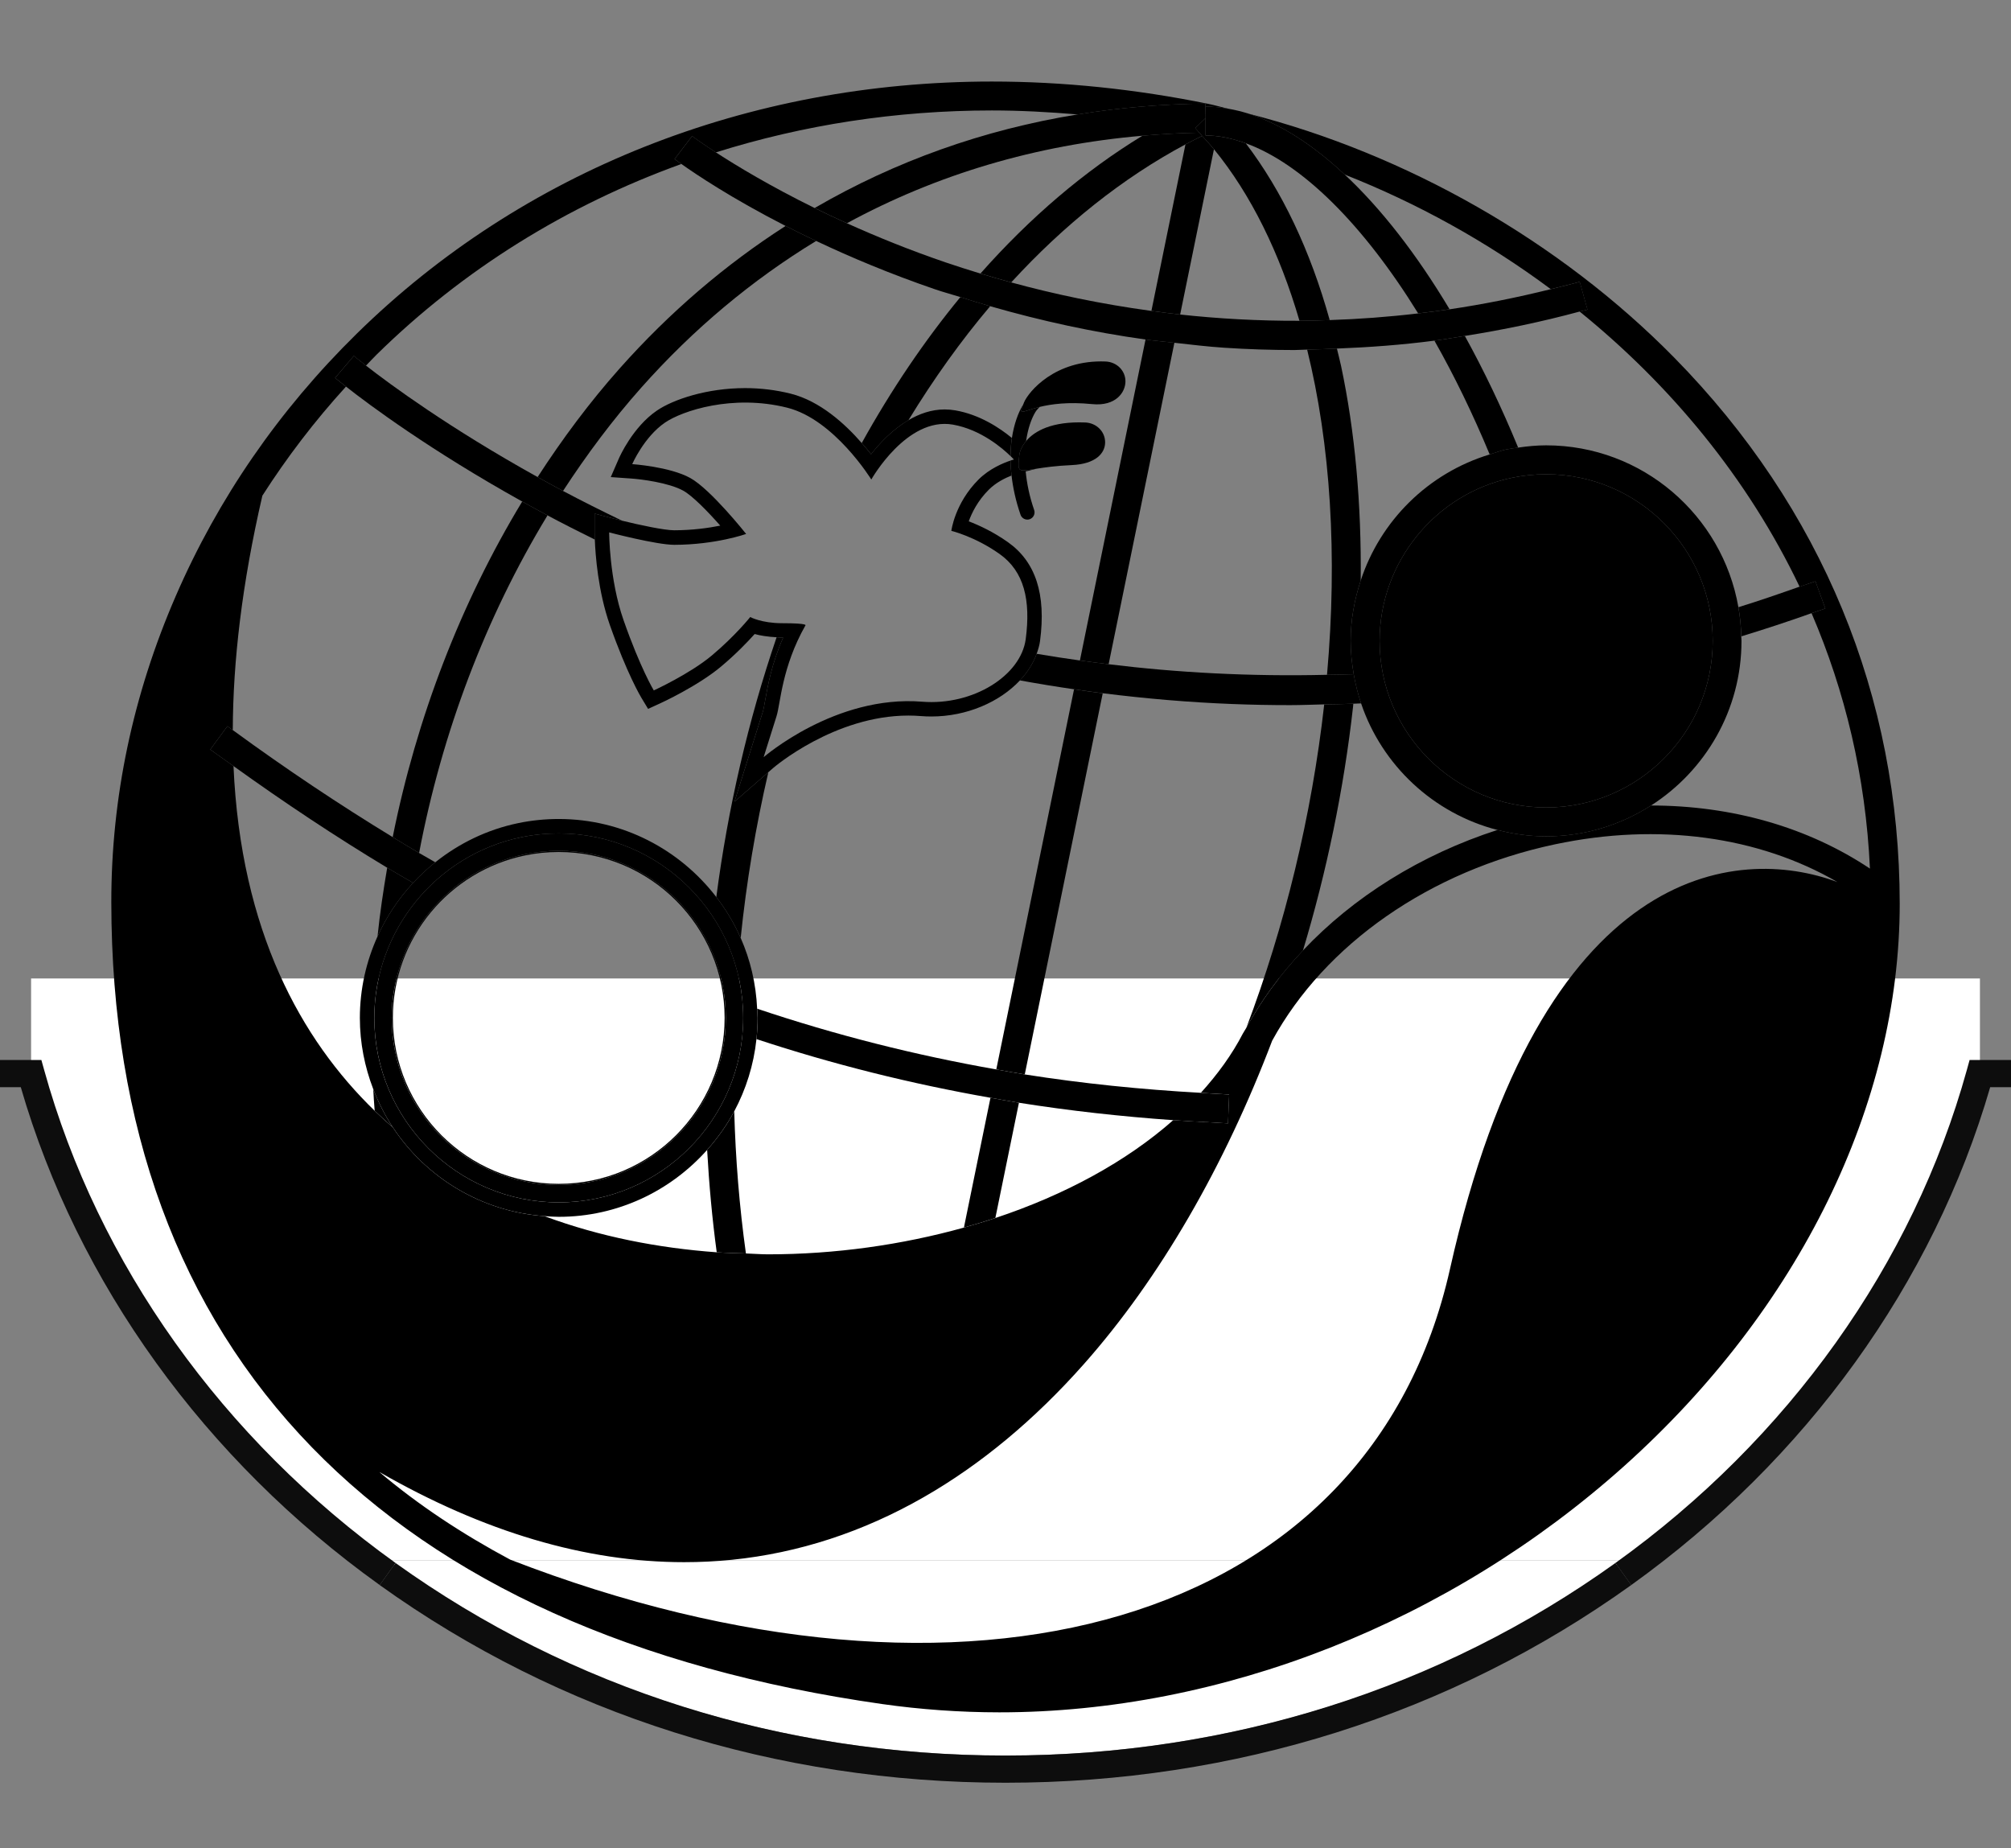 <?xml version="1.0" encoding="utf-8"?>
<!-- Generator: Adobe Illustrator 15.0.2, SVG Export Plug-In . SVG Version: 6.00 Build 0)  -->
<!DOCTYPE svg PUBLIC "-//W3C//DTD SVG 1.1//EN" "http://www.w3.org/Graphics/SVG/1.1/DTD/svg11.dtd">
<svg version="1.1" xmlns="http://www.w3.org/2000/svg" xmlns:xlink="http://www.w3.org/1999/xlink" x="0px" y="0px" width="74px"
	 height="68px" viewBox="0 0 74 68" enable-background="new 0 0 74 68" xml:space="preserve">
<rect x="0" y="0" width="74" height="68" fill="#808080" stroke="none"/>
<g id="Layer_5">
</g>
<g id="bg">
	<g>
		<g>
			<path fill="#FFFFFF" d="M14.264,57.41C7.897,52.846,3.195,46.409,1.144,39v-3h71.713v3c-2.051,7.409-6.752,13.846-13.121,18.41"
				/>
			<path fill="#FFFFFF" d="M59.735,57.41C53.464,61.908,45.573,64.59,37,64.59s-16.463-2.682-22.736-7.18"/>
		</g>
		<path fill="#FFFFFF" d="M14.264,57.41"/>
		<path fill="#FFFFFF" d="M59.735,57.41"/>
	</g>
</g>
<g id="Layer_1">
	<g>
		<g>
			<path fill="#0D0D0D" d="M13.972,58.316C7.534,53.701,2.855,47.208,0.765,40H-443v-1H1.523l0.102,0.366
				c1.976,7.135,6.567,13.576,12.93,18.138L13.972,58.316z"/>
		</g>
		<g>
			<path fill="#0D0D0D" d="M60.026,58.316l-0.582-0.812c6.362-4.561,10.954-11.002,12.931-18.138L72.476,39H517v1H73.234
				C71.144,47.208,66.465,53.701,60.026,58.316z"/>
		</g>
		<g>
			<path fill="#0D0D0D" d="M37,65.59c-8.429,0-16.392-2.515-23.028-7.273l0.583-0.812C21.02,62.14,28.781,64.59,37,64.59
				c8.219,0,15.98-2.45,22.445-7.086l0.582,0.812C53.392,63.075,45.429,65.59,37,65.59z"/>
		</g>
		<path fill="none" stroke="#0D0D0D" stroke-miterlimit="10" d="M14.263,58.41"/>
		<path fill="none" stroke="#0D0D0D" stroke-miterlimit="10" d="M59.735,58.41"/>
		<path fill="none" stroke="#0D0D0D" stroke-miterlimit="10" d="M19.262,61.41"/>
		<path fill="none" stroke="#0D0D0D" stroke-miterlimit="10" d="M-443,61.41"/>
		<path fill="none" stroke="#0D0D0D" stroke-miterlimit="10" d="M517,61.41"/>
		<g>
			<path fill="none" stroke="#0D0D0D" stroke-miterlimit="10" d="M55.083,61.41"/>
		</g>
	</g>
</g>
<g id="Layer_3">
</g>
<g id="Layer_4">
	<g>
		<path fill="none" d="M37.185,16.779c-0.29-0.283-1.089-0.978-2.122-1.158c-1.697-0.295-3,2.02-3,2.02s-1.359-2.208-3.097-2.643
			c-2.012-0.503-3.861,0.117-4.493,0.548c-0.774,0.528-1.208,1.529-1.208,1.529s1.378,0.094,2.133,0.509
			c0.756,0.415,2.059,2.058,2.059,2.058s-1.114,0.396-2.641,0.4c-0.657,0.001-2.399-0.457-2.399-0.457s0,1.718,0.529,3.228
			c0.618,1.768,1.113,2.586,1.113,2.586s1.322-0.604,2.134-1.284c0.863-0.722,1.415-1.416,1.415-1.416s0.416,0.227,1.17,0.227
			c1.003,0,0.859,0.084,0.859,0.084c-0.871,1.543-0.912,2.862-1.062,3.339c-0.474,1.506-0.474,1.506-0.474,1.506
			s2.64-2.298,5.83-2.041c1.869,0.151,3.635-0.955,3.814-2.303c0.188-1.434-0.057-2.492-0.963-3.133
			c-0.906-0.643-1.774-0.85-1.774-0.85s0.123-1.009,1.001-1.888c0.41-0.41,0.937-0.619,1.175-0.697
			c0.08-0.026,0.127-0.038,0.127-0.038S37.261,16.853,37.185,16.779z"/>
		<path fill="none" d="M47.471,25.944c-0.709,0-1.415-0.013-2.123-0.041c-1.592-0.062-3.183-0.198-4.771-0.397l-2.869,14.023
			c2.122,0.334,4.282,0.555,6.481,0.677c0.614-0.678,1.143-1.4,1.542-2.173c0.039-0.075,0.091-0.144,0.131-0.218
			c1.409-3.73,2.402-7.783,2.865-11.899C48.309,25.926,47.89,25.944,47.471,25.944z"/>
		<path fill="none" d="M36.627,44.812c2.543-0.845,4.809-2.067,6.546-3.601c-1.922-0.135-3.814-0.346-5.679-0.641L36.627,44.812z"/>
		<path fill="none" d="M50.086,25.879c-0.096,0.004-0.191,0.008-0.287,0.012c-0.004,0.039-0.007,0.076-0.011,0.114
			c-0.342,3.054-0.974,6.075-1.843,8.965c1.861-1.973,4.333-3.523,7.157-4.435C52.749,29.929,50.859,28.162,50.086,25.879z"/>
		<path fill="none" d="M27.836,38.229c-0.101,0.952-0.386,1.85-0.818,2.658c0.049,1.755,0.189,3.501,0.43,5.229
			c0.271,0.008,0.541,0.032,0.812,0.032c2.468,0,4.926-0.348,7.211-0.984l0.977-4.775C33.521,39.873,30.655,39.16,27.836,38.229z"/>
		<path fill="none" d="M20.561,44.77c-0.176,0-0.35-0.014-0.523-0.026c0.014,0.005,0.029,0.012,0.043,0.017
			c1.988,0.734,4.126,1.156,6.293,1.313c-0.169-1.247-0.282-2.504-0.353-3.767C24.68,43.813,22.732,44.77,20.561,44.77z"/>
		<path fill="none" d="M34.763,15.064c0.13,0,0.262,0.011,0.391,0.034c0.898,0.156,1.634,0.646,2.081,1.015
			c0.078-0.506,0.228-0.926,0.413-1.229c0.001-0.001,0.002-0.003,0.003-0.004c0.011-0.026,0.014-0.038,0.026-0.069
			c0.162-0.394,1.138-1.585,3.005-1.511c0.404,0.017,0.73,0.328,0.73,0.731c0,0.403-0.354,0.923-1.223,0.837
			c-0.894-0.088-1.521,0.002-1.936,0.104c-0.053,0.061-0.108,0.109-0.156,0.188c-0.152,0.251-0.278,0.618-0.342,1.069
			c0.309-0.37,0.948-0.735,2.18-0.685c0.402,0.017,0.729,0.328,0.729,0.73c0,0.404-0.35,0.798-1.224,0.837
			c-0.594,0.027-0.999,0.086-1.295,0.133l-0.405,0.101c0.042,0.436,0.135,0.909,0.312,1.419c0.048,0.139-0.025,0.29-0.163,0.338
			c-0.029,0.01-0.06,0.015-0.087,0.015c-0.111,0-0.214-0.069-0.252-0.179c-0.178-0.514-0.279-0.995-0.331-1.444
			c-0.22,0.085-0.566,0.25-0.838,0.522c-0.407,0.407-0.624,0.85-0.736,1.163c0.371,0.141,0.9,0.383,1.441,0.766
			c1.022,0.725,1.409,1.914,1.182,3.636c-0.021,0.162-0.069,0.319-0.125,0.473c0.521,0.089,1.055,0.169,1.593,0.246l2.415-11.809
			c-1.921-0.267-3.83-0.682-5.717-1.225c-1.076,1.271-2.08,2.674-3.007,4.193C33.827,15.226,34.273,15.064,34.763,15.064z"/>
		<path fill="none" d="M48.831,24.828c0.392-4.403,0.127-8.489-0.731-11.966c-0.156,0.002-0.312,0.016-0.469,0.016
			c-0.863,0-1.727-0.028-2.589-0.085c-0.609-0.04-1.219-0.114-1.827-0.182l-2.42,11.828C43.316,24.748,46.004,24.896,48.831,24.828z
			"/>
		<path fill="none" d="M50.071,21.359c0.722-2.2,2.479-3.952,4.745-4.639c-0.629-1.511-1.313-2.915-2.035-4.187
			c-1.192,0.156-2.389,0.244-3.586,0.291c0.051,0.214,0.106,0.42,0.153,0.639C49.861,15.875,50.101,18.551,50.071,21.359z"/>
		<path fill="none" d="M37.211,10.391c1.55,0.423,3.278,0.792,5.158,1.048l1.253-6.126C41.317,6.545,39.162,8.262,37.211,10.391z"/>
		<path fill="none" d="M13.242,37.451c0-1.06,0.232-2.076,0.65-2.999c0.087-0.846,0.213-1.688,0.356-2.528
			c-1.888-1.136-3.771-2.387-5.655-3.74c0.267,6.069,2.492,10.062,5.194,12.682c-0.019-0.267-0.041-0.533-0.053-0.8
			C13.421,39.253,13.242,38.373,13.242,37.451z"/>
		<path fill="none" d="M52.186,11.531c-2.019-3.266-4.266-5.506-6.343-6.259c1.335,1.758,2.371,3.932,3.088,6.504
			C49.988,11.742,51.074,11.662,52.186,11.531z"/>
		<path fill="none" d="M42.04,4.994c-3.918,0.337-7.573,1.423-10.875,3.219c1.08,0.489,2.29,0.981,3.626,1.438
			c0.409,0.14,0.842,0.277,1.287,0.413C37.898,8.009,39.898,6.299,42.04,4.994z"/>
		<path fill="none" d="M23.597,14.262c-1.047,1.178-2.002,2.456-2.878,3.8c0.682,0.362,1.413,0.729,2.175,1.095
			c0.661,0.162,1.558,0.353,1.919,0.353c0.672,0,1.261-0.084,1.695-0.171c-0.47-0.533-1.029-1.104-1.365-1.288
			c-0.536-0.295-1.562-0.422-1.913-0.445l-0.751-0.053l0.3-0.689c0.02-0.046,0.505-1.148,1.396-1.757
			c0.604-0.412,1.842-0.828,3.247-0.828c0.571,0,1.135,0.069,1.675,0.204c1.08,0.27,2,1.111,2.616,1.816
			c1.091-1.967,2.308-3.762,3.63-5.37c-0.31-0.098-0.624-0.18-0.933-0.286c-1.656-0.568-3.116-1.184-4.375-1.779
			C27.682,10.296,25.522,12.096,23.597,14.262z"/>
		<path fill="none" d="M43.427,11.572c1.392,0.152,2.858,0.236,4.391,0.23c-0.731-2.504-1.787-4.652-3.146-6.312L43.427,11.572z"/>
		<path fill="none" d="M37.53,25.034c-0.745,0.792-1.952,1.326-3.255,1.326c-0.129,0-0.259-0.005-0.387-0.015
			c-0.152-0.012-0.306-0.019-0.46-0.019c-2.73,0-4.956,1.911-4.978,1.93l-0.177,0.154c-0.464,2.005-0.806,4.042-1.017,6.097
			c0.354,0.803,0.563,1.682,0.606,2.604c2.879,0.968,5.806,1.709,8.799,2.234l2.861-13.986
			C38.856,25.263,38.192,25.154,37.53,25.034z"/>
		<path fill="none" d="M16.019,31.725c0.872-0.696,1.906-1.204,3.051-1.441c0.487-0.101,0.989-0.152,1.491-0.152
			c2.362,0,4.459,1.129,5.798,2.871c0.426-3.264,1.168-6.477,2.218-9.558c-0.327-0.017-0.608-0.062-0.807-0.119
			c-0.253,0.282-0.683,0.733-1.238,1.198c-0.856,0.717-2.197,1.333-2.253,1.359l-0.431,0.197l-0.245-0.406
			c-0.022-0.035-0.531-0.886-1.161-2.686c-0.435-1.245-0.53-2.585-0.551-3.137c-0.604-0.298-1.191-0.596-1.744-0.891
			c-2.277,3.744-3.887,8.005-4.725,12.421C15.621,31.5,15.82,31.61,16.019,31.725z"/>
		<path fill="none" d="M39.657,4.209c-1.061-0.09-2.116-0.147-3.156-0.147c-3.529,0-6.946,0.533-10.158,1.543
			c0.759,0.494,1.991,1.24,3.634,2.048C32.938,5.934,36.186,4.774,39.657,4.209z"/>
		<path fill="none" d="M64.084,23.579c0,2.544-1.331,4.779-3.33,6.058c2.994,0.002,5.779,0.802,8.056,2.321
			c-0.156-3.393-0.919-6.537-2.148-9.396c-0.859,0.305-1.722,0.588-2.586,0.853C64.077,23.469,64.084,23.523,64.084,23.579z"/>
		<path fill="none" d="M14.451,30.799c0.879-4.388,2.504-8.614,4.766-12.347c-3.38-1.881-5.63-3.555-6.485-4.229
			c-1.147,1.258-2.173,2.603-3.076,4.012c-0.751,3.241-1.081,6.099-1.089,8.625C10.528,28.294,12.487,29.603,14.451,30.799z"/>
		<path fill="none" d="M57.065,10.638c-2.357-1.752-4.928-3.168-7.581-4.214c1.333,1.246,2.642,2.92,3.857,4.955
			C54.556,11.199,55.799,10.953,57.065,10.638z"/>
		<path fill="none" d="M55.864,16.469c0.34-0.049,0.684-0.083,1.029-0.083c3.543,0,6.487,2.578,7.076,5.955
			c0.744-0.23,1.496-0.489,2.251-0.756c-1.914-4.007-4.753-7.416-8.094-10.123c-1.398,0.379-2.809,0.671-4.226,0.897
			C54.597,13.616,55.255,14.99,55.864,16.469z"/>
		<path fill="none" d="M22.802,13.556c1.841-2.071,3.888-3.819,6.106-5.244c-2-1.023-3.316-1.911-3.835-2.28
			c-4.205,1.517-8.021,3.878-11.207,7.007c-0.136,0.134-0.265,0.274-0.398,0.411c0.877,0.685,3.061,2.294,6.315,4.101
			C20.7,16.137,21.703,14.793,22.802,13.556z"/>
		<path fill="none" d="M53.356,46.689c3.356-14.985,10.583-15.609,14.26-14.234c-2.891-1.68-6.578-2.195-10.393-1.389
			c-4.601,0.973-8.463,3.668-10.408,7.225c-1.753,4.609-4.128,8.74-6.939,11.91c-1.812,2.043-3.79,3.686-5.879,4.882
			c-2.237,1.282-4.613,2.058-7.061,2.306c-0.584,0.059-1.171,0.088-1.761,0.088c-3.624,0-7.377-1.115-11.214-3.318
			c1.43,1.21,3.045,2.277,4.814,3.224C35.566,63.888,50.397,59.897,53.356,46.689z"/>
		<path d="M36.661,39.346c0.349,0.062,0.697,0.128,1.048,0.184l2.869-14.023c-0.353-0.044-0.704-0.095-1.056-0.146L36.661,39.346z"
			/>
		<path d="M40.795,24.438l2.42-11.828c-0.354-0.04-0.708-0.07-1.062-0.12L39.738,24.3C40.087,24.35,40.44,24.395,40.795,24.438z"/>
		<path d="M44.237,5.001c-0.206,0.102-0.412,0.202-0.615,0.312l-1.253,6.126c0.349,0.047,0.698,0.094,1.058,0.133l1.244-6.082
			C44.531,5.319,44.384,5.162,44.237,5.001z"/>
		<path d="M36.447,40.389l-0.977,4.775c0.391-0.109,0.777-0.225,1.157-0.352l0.868-4.241C37.144,40.516,36.796,40.45,36.447,40.389z
			"/>
		<path d="M32.054,16.712c0.317-0.408,0.791-0.91,1.375-1.253c0.927-1.519,1.931-2.922,3.007-4.193
			c-0.367-0.105-0.731-0.221-1.096-0.336c-1.322,1.607-2.539,3.403-3.63,5.37C31.837,16.444,31.955,16.585,32.054,16.712z"/>
		<path d="M43.622,5.312c0.203-0.109,0.409-0.21,0.615-0.312c-0.035-0.039-0.069-0.081-0.105-0.119
			c-0.706,0.013-1.402,0.053-2.092,0.112c-2.142,1.305-4.142,3.015-5.962,5.07c0.366,0.111,0.744,0.22,1.133,0.326
			C39.162,8.262,41.317,6.545,43.622,5.312z"/>
		<path d="M27.027,29.495l1.042-3.305c0.027-0.085,0.056-0.247,0.089-0.434c0.095-0.532,0.243-1.352,0.66-2.296
			c-0.013,0-0.026,0-0.041,0c-0.074,0-0.13-0.011-0.2-0.014c-1.05,3.081-1.792,6.293-2.218,9.558
			c0.355,0.462,0.659,0.965,0.897,1.505c0.21-2.056,0.552-4.092,1.017-6.097L27.027,29.495z"/>
		<path d="M26.021,42.307c0.071,1.263,0.184,2.52,0.353,3.767c0.357,0.025,0.716,0.031,1.074,0.043
			c-0.241-1.728-0.381-3.474-0.43-5.229C26.744,41.401,26.406,41.875,26.021,42.307z"/>
		<path d="M22.802,13.556c-1.1,1.237-2.102,2.581-3.019,3.996c0.305,0.169,0.612,0.339,0.935,0.511
			c0.876-1.344,1.832-2.623,2.878-3.8c1.926-2.167,4.085-3.966,6.437-5.398c-0.395-0.187-0.772-0.371-1.125-0.552
			C26.69,9.737,24.644,11.485,22.802,13.556z"/>
		<path d="M13.787,40.866c0.22,0.213,0.443,0.415,0.669,0.61c-0.291-0.438-0.53-0.912-0.722-1.41
			C13.746,40.333,13.768,40.6,13.787,40.866z"/>
		<path d="M31.166,8.213c3.301-1.796,6.957-2.882,10.875-3.219c0.689-0.06,1.386-0.1,2.092-0.112
			c-0.052-0.055-0.099-0.116-0.15-0.169l0.381-0.37V4.293L44.357,3.81c-1.606,0.017-3.175,0.151-4.7,0.399
			c-3.472,0.564-6.719,1.724-9.68,3.444C30.352,7.838,30.75,8.025,31.166,8.213z"/>
		<path d="M20.147,18.962c-0.322-0.172-0.626-0.341-0.931-0.51c-2.262,3.733-3.887,7.959-4.766,12.347
			c0.324,0.197,0.648,0.393,0.972,0.584C16.26,26.967,17.871,22.706,20.147,18.962z"/>
		<path d="M13.892,34.452c0.328-0.725,0.772-1.389,1.309-1.97c-0.318-0.185-0.636-0.367-0.953-0.558
			C14.105,32.764,13.979,33.606,13.892,34.452z"/>
		<path d="M49.799,25.892c-0.357,0.015-0.714,0.016-1.071,0.024c-0.463,4.116-1.456,8.169-2.865,11.899
			c0.556-1.022,1.26-1.973,2.083-2.845c0.869-2.89,1.501-5.911,1.843-8.965C49.792,25.968,49.795,25.93,49.799,25.892z"/>
		<path d="M48.831,24.828c0.328-0.008,0.65-0.007,0.983-0.021c-0.069-0.4-0.113-0.809-0.113-1.228c0-0.771,0.139-1.515,0.37-2.22
			c0.029-2.808-0.21-5.484-0.723-7.896c-0.047-0.219-0.103-0.425-0.153-0.639c-0.365,0.015-0.73,0.033-1.096,0.038
			C48.958,16.339,49.223,20.424,48.831,24.828z"/>
		<path d="M44.132,4.882c0.036,0.039,0.07,0.08,0.105,0.119c0.146,0.161,0.294,0.318,0.434,0.489
			c1.359,1.661,2.415,3.809,3.146,6.312c0.366-0.001,0.74-0.014,1.113-0.026c-0.717-2.572-1.753-4.746-3.088-6.504
			c-0.505-0.183-1.001-0.287-1.48-0.287V4.343l-0.381,0.37C44.033,4.766,44.08,4.827,44.132,4.882z"/>
		<path d="M55.429,16.536c0.144-0.03,0.29-0.046,0.436-0.067c-0.609-1.479-1.268-2.853-1.963-4.11
			c-0.373,0.06-0.746,0.125-1.12,0.174c0.722,1.271,1.406,2.675,2.035,4.187C55.021,16.658,55.217,16.58,55.429,16.536z"/>
		<path d="M44.362,4.293v0.049v0.642c0.479,0,0.976,0.104,1.48,0.287c2.077,0.753,4.324,2.994,6.343,6.259
			c0.383-0.044,0.768-0.095,1.156-0.152c-1.216-2.035-2.524-3.708-3.857-4.955c-1.179-1.102-2.375-1.871-3.543-2.242
			c-0.245-0.078-0.488-0.136-0.73-0.179c-0.285-0.05-0.568-0.083-0.849-0.083V4.293z"/>
		<path d="M61.606,13.156c-4.214-4.285-9.855-7.49-15.665-8.974c1.168,0.371,2.364,1.14,3.543,2.242
			c2.653,1.045,5.224,2.461,7.581,4.214c0.354-0.088,0.706-0.17,1.064-0.27l0.285,1.024c-0.096,0.027-0.192,0.044-0.288,0.07
			c3.341,2.707,6.18,6.116,8.094,10.123c0.195-0.069,0.388-0.125,0.584-0.196l0.363,0.999C67,22.449,66.83,22.5,66.661,22.561
			c1.229,2.859,1.992,6.004,2.148,9.396c-2.276-1.519-5.062-2.319-8.056-2.321c-1.117,0.714-2.439,1.134-3.86,1.134
			c-0.619,0-1.217-0.087-1.791-0.235c-2.824,0.912-5.296,2.462-7.157,4.435c-0.823,0.872-1.527,1.822-2.083,2.845
			c-0.04,0.074-0.092,0.143-0.131,0.218c-0.399,0.772-0.928,1.495-1.542,2.173c0.348,0.02,0.691,0.048,1.04,0.062l-0.015,0.365
			l-0.027,0.697c-0.194-0.008-0.385-0.024-0.578-0.034c-0.48-0.023-0.959-0.051-1.436-0.084c-1.737,1.533-4.003,2.756-6.546,3.601
			c-0.379,0.127-0.766,0.242-1.157,0.352c-2.285,0.637-4.743,0.984-7.211,0.984c-0.271,0-0.541-0.024-0.812-0.032
			c-0.358-0.012-0.717-0.018-1.074-0.043c-2.167-0.157-4.305-0.579-6.293-1.313c-0.014-0.005-0.029-0.012-0.043-0.017
			c-2.33-0.166-4.362-1.422-5.582-3.267c-0.226-0.195-0.449-0.397-0.669-0.61c-2.702-2.619-4.927-6.612-5.194-12.682
			c-0.285-0.205-0.57-0.399-0.855-0.609l0.63-0.857c0.066,0.049,0.133,0.093,0.199,0.142c0.008-2.526,0.338-5.384,1.089-8.625
			c0.903-1.41,1.929-2.754,3.076-4.012c-0.247-0.194-0.392-0.314-0.4-0.321l0.689-0.809c0.009,0.008,0.171,0.142,0.447,0.358
			c0.133-0.136,0.262-0.277,0.398-0.411c3.186-3.129,7.002-5.49,11.207-7.007c-0.142-0.101-0.229-0.166-0.249-0.181l0.644-0.846
			c0.01,0.007,0.317,0.237,0.875,0.6c3.212-1.01,6.629-1.543,10.158-1.543c1.041,0,2.096,0.057,3.156,0.147
			c1.525-0.248,3.094-0.382,4.7-0.399l0.005,0.483V3.921c0.28,0,0.563,0.032,0.849,0.083c-0.248-0.057-0.495-0.132-0.743-0.182
			C41.788,3.276,39.106,3,36.501,3c-8.982,0-17.285,3.296-23.379,9.282c-2.855,2.805-5.095,6.051-6.656,9.651
			c-1.576,3.63-2.373,7.418-2.37,11.259c0.005,8.27,2.486,15.015,7.374,20.05c4.829,4.973,11.891,8.154,20.99,9.453
			c1.414,0.201,2.864,0.304,4.308,0.305c0.001,0,0.001,0,0.003,0c8.187,0,16.568-3.304,22.996-9.062
			c6.442-5.775,10.138-13.314,10.138-20.687C69.904,25.626,67.035,18.678,61.606,13.156z M53.356,46.689
			c-2.959,13.208-17.79,17.198-34.583,10.692c-1.769-0.946-3.384-2.014-4.814-3.224c3.837,2.203,7.59,3.318,11.214,3.318
			c0.59,0,1.177-0.029,1.761-0.088c2.448-0.248,4.824-1.023,7.061-2.306c2.089-1.196,4.067-2.839,5.879-4.882
			c2.812-3.17,5.187-7.301,6.939-11.91c1.945-3.557,5.808-6.251,10.408-7.225c3.814-0.807,7.502-0.292,10.393,1.389
			C63.939,31.08,56.713,31.705,53.356,46.689z"/>
		<path d="M64.075,23.413c0.864-0.264,1.727-0.547,2.586-0.853c0.169-0.06,0.339-0.112,0.507-0.173l-0.363-0.999
			c-0.196,0.072-0.389,0.127-0.584,0.196c-0.755,0.267-1.507,0.526-2.251,0.756C64.031,22.69,64.067,23.048,64.075,23.413z"/>
		<path d="M39.521,25.359c0.352,0.051,0.703,0.102,1.056,0.146c1.588,0.199,3.179,0.336,4.771,0.397
			c0.708,0.028,1.414,0.041,2.123,0.041c0.419,0,0.838-0.019,1.257-0.028c0.357-0.008,0.714-0.009,1.071-0.024
			c0.096-0.004,0.191-0.008,0.287-0.012c-0.118-0.347-0.208-0.705-0.271-1.073c-0.333,0.014-0.655,0.013-0.983,0.021
			c-2.827,0.068-5.515-0.08-8.036-0.389c-0.354-0.044-0.708-0.088-1.057-0.138c-0.538-0.076-1.071-0.156-1.593-0.246
			c-0.127,0.354-0.338,0.684-0.616,0.979C38.192,25.154,38.856,25.263,39.521,25.359z"/>
		<path d="M20.147,18.962c0.553,0.295,1.139,0.593,1.744,0.891c-0.005-0.147-0.007-0.251-0.007-0.267v-0.689l0.667,0.175
			c0.102,0.027,0.219,0.056,0.342,0.086c-0.762-0.366-1.493-0.733-2.175-1.095c-0.323-0.172-0.63-0.341-0.935-0.511
			c-3.254-1.807-5.438-3.416-6.315-4.101c-0.276-0.216-0.438-0.35-0.447-0.358l-0.689,0.809c0.008,0.007,0.153,0.127,0.4,0.321
			c0.855,0.673,3.105,2.347,6.485,4.229C19.521,18.621,19.825,18.79,20.147,18.962z"/>
		<path d="M52.186,11.531c-1.111,0.131-2.197,0.211-3.255,0.245c-0.373,0.012-0.747,0.025-1.113,0.026
			c-1.532,0.006-2.999-0.079-4.391-0.23c-0.359-0.039-0.709-0.086-1.058-0.133c-1.88-0.256-3.608-0.625-5.158-1.048
			c-0.389-0.106-0.767-0.215-1.133-0.326c-0.444-0.136-0.877-0.273-1.287-0.413c-1.336-0.457-2.546-0.95-3.626-1.438
			c-0.416-0.188-0.814-0.375-1.188-0.56c-1.643-0.809-2.875-1.555-3.634-2.048c-0.558-0.363-0.865-0.593-0.875-0.6l-0.644,0.846
			c0.02,0.015,0.107,0.081,0.249,0.181c0.519,0.369,1.836,1.256,3.835,2.28c0.353,0.181,0.73,0.365,1.125,0.552
			c1.259,0.596,2.719,1.211,4.375,1.779c0.309,0.106,0.623,0.188,0.933,0.286c0.365,0.116,0.729,0.231,1.096,0.336
			c1.887,0.543,3.796,0.958,5.717,1.225c0.354,0.049,0.707,0.08,1.062,0.12c0.608,0.068,1.218,0.142,1.827,0.182
			c0.862,0.057,1.726,0.085,2.589,0.085c0.156,0,0.312-0.014,0.469-0.016c0.365-0.004,0.73-0.023,1.096-0.038
			c1.197-0.047,2.394-0.135,3.586-0.291c0.374-0.049,0.747-0.115,1.12-0.174c1.417-0.226,2.827-0.518,4.226-0.897
			c0.096-0.026,0.192-0.043,0.288-0.07l-0.285-1.024c-0.358,0.1-0.71,0.182-1.064,0.27c-1.267,0.315-2.51,0.561-3.724,0.741
			C52.953,11.437,52.568,11.487,52.186,11.531z"/>
		<path d="M36.661,39.346c-2.993-0.525-5.919-1.267-8.799-2.234c0.005,0.113,0.017,0.226,0.017,0.34
			c0,0.263-0.016,0.522-0.042,0.778c2.819,0.931,5.684,1.644,8.611,2.159c0.349,0.062,0.697,0.127,1.048,0.183
			c1.864,0.295,3.757,0.506,5.679,0.641c0.477,0.033,0.955,0.061,1.436,0.084c0.193,0.01,0.384,0.026,0.578,0.034l0.027-0.697
			l0.015-0.365c-0.349-0.014-0.692-0.042-1.04-0.062c-2.199-0.122-4.359-0.343-6.481-0.677
			C37.357,39.474,37.01,39.407,36.661,39.346z"/>
		<path d="M15.201,32.482c0.252-0.272,0.526-0.525,0.817-0.757c-0.199-0.115-0.397-0.225-0.596-0.342
			c-0.324-0.191-0.648-0.387-0.972-0.584c-1.963-1.196-3.922-2.504-5.884-3.938c-0.066-0.049-0.133-0.093-0.199-0.142l-0.63,0.857
			c0.285,0.21,0.57,0.405,0.855,0.609c1.884,1.353,3.768,2.604,5.655,3.74C14.565,32.115,14.883,32.297,15.201,32.482z"/>
		<path d="M50.766,23.579c0,3.379,2.749,6.13,6.128,6.13c3.38,0,6.13-2.751,6.13-6.13c0-3.38-2.75-6.13-6.13-6.13
			c-0.42,0-0.842,0.043-1.251,0.128C52.816,18.162,50.766,20.686,50.766,23.579z"/>
		<path d="M54.816,16.72c-2.266,0.688-4.023,2.439-4.745,4.639c-0.231,0.705-0.37,1.448-0.37,2.22c0,0.419,0.044,0.828,0.113,1.228
			c0.063,0.368,0.153,0.726,0.271,1.073c0.773,2.283,2.663,4.049,5.017,4.656c0.574,0.148,1.172,0.235,1.791,0.235
			c1.421,0,2.743-0.42,3.86-1.134c1.999-1.279,3.33-3.513,3.33-6.058c0-0.056-0.007-0.11-0.009-0.166
			c-0.008-0.365-0.044-0.723-0.105-1.073c-0.589-3.377-3.533-5.955-7.076-5.955c-0.346,0-0.689,0.034-1.029,0.083
			c-0.146,0.021-0.292,0.037-0.436,0.067C55.217,16.58,55.021,16.658,54.816,16.72z M56.894,17.449c3.38,0,6.13,2.75,6.13,6.13
			c0,3.379-2.75,6.13-6.13,6.13c-3.379,0-6.128-2.751-6.128-6.13c0-2.893,2.051-5.417,4.877-6.002
			C56.052,17.492,56.474,17.449,56.894,17.449z"/>
		<path d="M27.348,37.451c0-3.743-3.045-6.788-6.787-6.788c-0.466,0-0.932,0.047-1.384,0.141c-3.131,0.648-5.403,3.444-5.403,6.647
			c0,3.742,3.045,6.787,6.787,6.787C24.303,44.238,27.348,41.193,27.348,37.451z M14.413,37.451c0-2.901,2.058-5.434,4.894-6.021
			c0.41-0.084,0.832-0.128,1.253-0.128c3.39,0,6.148,2.758,6.148,6.148c0,3.389-2.759,6.147-6.148,6.147S14.413,40.84,14.413,37.451
			z"/>
		<path d="M26.021,42.307c0.384-0.432,0.722-0.905,0.997-1.419c0.432-0.809,0.717-1.706,0.818-2.658
			c0.027-0.256,0.042-0.516,0.042-0.778c0-0.114-0.012-0.227-0.017-0.34c-0.042-0.922-0.251-1.801-0.606-2.604
			c-0.238-0.54-0.542-1.043-0.897-1.505c-1.339-1.742-3.437-2.871-5.798-2.871c-0.502,0-1.004,0.051-1.491,0.152
			c-1.145,0.237-2.179,0.745-3.051,1.441c-0.292,0.232-0.565,0.485-0.817,0.757c-0.537,0.581-0.981,1.245-1.309,1.97
			c-0.417,0.923-0.65,1.939-0.65,2.999c0,0.922,0.179,1.802,0.491,2.615c0.192,0.498,0.432,0.972,0.722,1.41
			c1.22,1.845,3.252,3.101,5.582,3.267c0.173,0.013,0.347,0.026,0.523,0.026C22.732,44.77,24.68,43.813,26.021,42.307z
			 M13.773,37.451c0-3.203,2.272-5.999,5.403-6.647c0.452-0.094,0.918-0.141,1.384-0.141c3.742,0,6.787,3.044,6.787,6.788
			c0,3.742-3.045,6.787-6.787,6.787C16.819,44.238,13.773,41.193,13.773,37.451z"/>
		<path d="M26.709,37.451c0-3.391-2.759-6.148-6.148-6.148c-0.422,0-0.844,0.043-1.253,0.128c-2.836,0.587-4.894,3.119-4.894,6.021
			c0,3.389,2.758,6.147,6.147,6.147S26.709,40.84,26.709,37.451z M14.457,37.451c0-2.945,2.084-5.402,4.859-5.977
			c0.401-0.084,0.818-0.127,1.244-0.127c3.372,0,6.104,2.733,6.104,6.104s-2.732,6.104-6.104,6.104
			C17.189,43.555,14.457,40.822,14.457,37.451z"/>
		<path d="M37.742,17.345l0.405-0.101c-0.175,0.028-0.312,0.049-0.409,0.059C37.739,17.317,37.74,17.331,37.742,17.345z"/>
		<path d="M23.603,25.675l0.245,0.406l0.431-0.197c0.057-0.025,1.397-0.642,2.253-1.359c0.555-0.464,0.985-0.916,1.238-1.198
			c0.199,0.057,0.48,0.102,0.807,0.119c0.069,0.003,0.125,0.014,0.2,0.014c0.014,0,0.028,0,0.041,0
			c-0.417,0.944-0.565,1.764-0.66,2.296c-0.033,0.187-0.062,0.349-0.089,0.434l-1.042,3.305l1.246-1.084l0.177-0.154
			c0.022-0.019,2.248-1.93,4.978-1.93c0.154,0,0.308,0.006,0.46,0.019c0.128,0.01,0.258,0.015,0.387,0.015
			c1.304,0,2.511-0.534,3.255-1.326c0.277-0.295,0.489-0.625,0.616-0.979c0.056-0.154,0.104-0.311,0.125-0.473
			c0.227-1.723-0.16-2.912-1.182-3.636c-0.541-0.383-1.07-0.625-1.441-0.766c0.112-0.313,0.329-0.756,0.736-1.163
			c0.272-0.272,0.618-0.437,0.838-0.522c-0.022-0.19-0.035-0.374-0.039-0.55c-0.238,0.079-0.765,0.287-1.175,0.697
			c-0.878,0.878-1.001,1.888-1.001,1.888s0.868,0.208,1.774,0.85c0.907,0.642,1.152,1.699,0.963,3.133
			c-0.179,1.348-1.945,2.454-3.814,2.303c-3.19-0.258-5.83,2.041-5.83,2.041s0,0,0.474-1.506c0.15-0.477,0.19-1.795,1.062-3.339
			c0,0,0.144-0.084-0.859-0.084c-0.754,0-1.17-0.227-1.17-0.227s-0.552,0.693-1.415,1.416c-0.812,0.679-2.134,1.284-2.134,1.284
			s-0.495-0.818-1.113-2.586c-0.529-1.51-0.529-3.228-0.529-3.228s1.743,0.458,2.399,0.457c1.527-0.003,2.641-0.4,2.641-0.4
			S26.153,18,25.397,17.585c-0.754-0.416-2.133-0.509-2.133-0.509s0.435-1.001,1.208-1.529c0.631-0.431,2.481-1.051,4.493-0.548
			c1.737,0.434,3.097,2.643,3.097,2.643s1.304-2.314,3-2.02c1.033,0.18,1.832,0.875,2.122,1.158c0.003-0.236,0.019-0.46,0.05-0.667
			c-0.447-0.369-1.183-0.859-2.081-1.015c-0.129-0.022-0.261-0.034-0.391-0.034c-0.49,0-0.937,0.162-1.334,0.395
			c-0.584,0.343-1.058,0.846-1.375,1.253c-0.099-0.127-0.217-0.268-0.344-0.413c-0.615-0.706-1.536-1.546-2.616-1.816
			c-0.54-0.135-1.104-0.204-1.675-0.204c-1.405,0-2.643,0.416-3.247,0.828c-0.891,0.609-1.375,1.71-1.396,1.757l-0.3,0.689
			l0.751,0.053c0.351,0.023,1.377,0.15,1.913,0.445c0.336,0.185,0.895,0.755,1.365,1.288c-0.434,0.087-1.023,0.17-1.695,0.171
			c-0.362,0-1.259-0.191-1.919-0.353c-0.123-0.03-0.241-0.059-0.342-0.086l-0.667-0.175v0.689c0,0.016,0.001,0.119,0.007,0.267
			c0.021,0.552,0.116,1.892,0.551,3.137C23.072,24.789,23.581,25.64,23.603,25.675z"/>
		<path d="M37.31,16.906c0,0-0.047,0.012-0.127,0.038c0.003,0.176,0.017,0.36,0.039,0.55c0.052,0.449,0.153,0.93,0.331,1.444
			c0.038,0.11,0.141,0.179,0.252,0.179c0.027,0,0.058-0.005,0.087-0.015c0.137-0.048,0.21-0.199,0.163-0.338
			c-0.177-0.51-0.27-0.983-0.312-1.419c-0.001-0.014-0.002-0.028-0.004-0.042c-0.289,0.026-0.283-0.071-0.231-0.556
			c0.014-0.136,0.091-0.328,0.25-0.518c0.064-0.451,0.19-0.817,0.342-1.069c0.048-0.079,0.104-0.127,0.156-0.188
			c-0.652,0.161-0.775,0.335-0.604-0.092c-0.001,0.001-0.002,0.003-0.003,0.004c-0.185,0.303-0.335,0.722-0.413,1.229
			c-0.031,0.207-0.047,0.431-0.05,0.667C37.261,16.853,37.31,16.906,37.31,16.906z"/>
		<path d="M38.255,14.972c0.415-0.102,1.042-0.193,1.936-0.104c0.868,0.086,1.223-0.434,1.223-0.837c0-0.403-0.326-0.714-0.73-0.731
			c-1.867-0.074-2.843,1.117-3.005,1.511c-0.013,0.031-0.016,0.043-0.026,0.069C37.48,15.307,37.603,15.133,38.255,14.972z"/>
		<path d="M37.738,17.303c0.097-0.009,0.234-0.031,0.409-0.059c0.296-0.047,0.701-0.106,1.295-0.133
			c0.874-0.039,1.224-0.434,1.224-0.837c0-0.402-0.326-0.713-0.729-0.73c-1.232-0.05-1.871,0.315-2.18,0.685
			c-0.159,0.19-0.236,0.382-0.25,0.518C37.455,17.231,37.449,17.329,37.738,17.303z"/>
	</g>
</g>
</svg>
